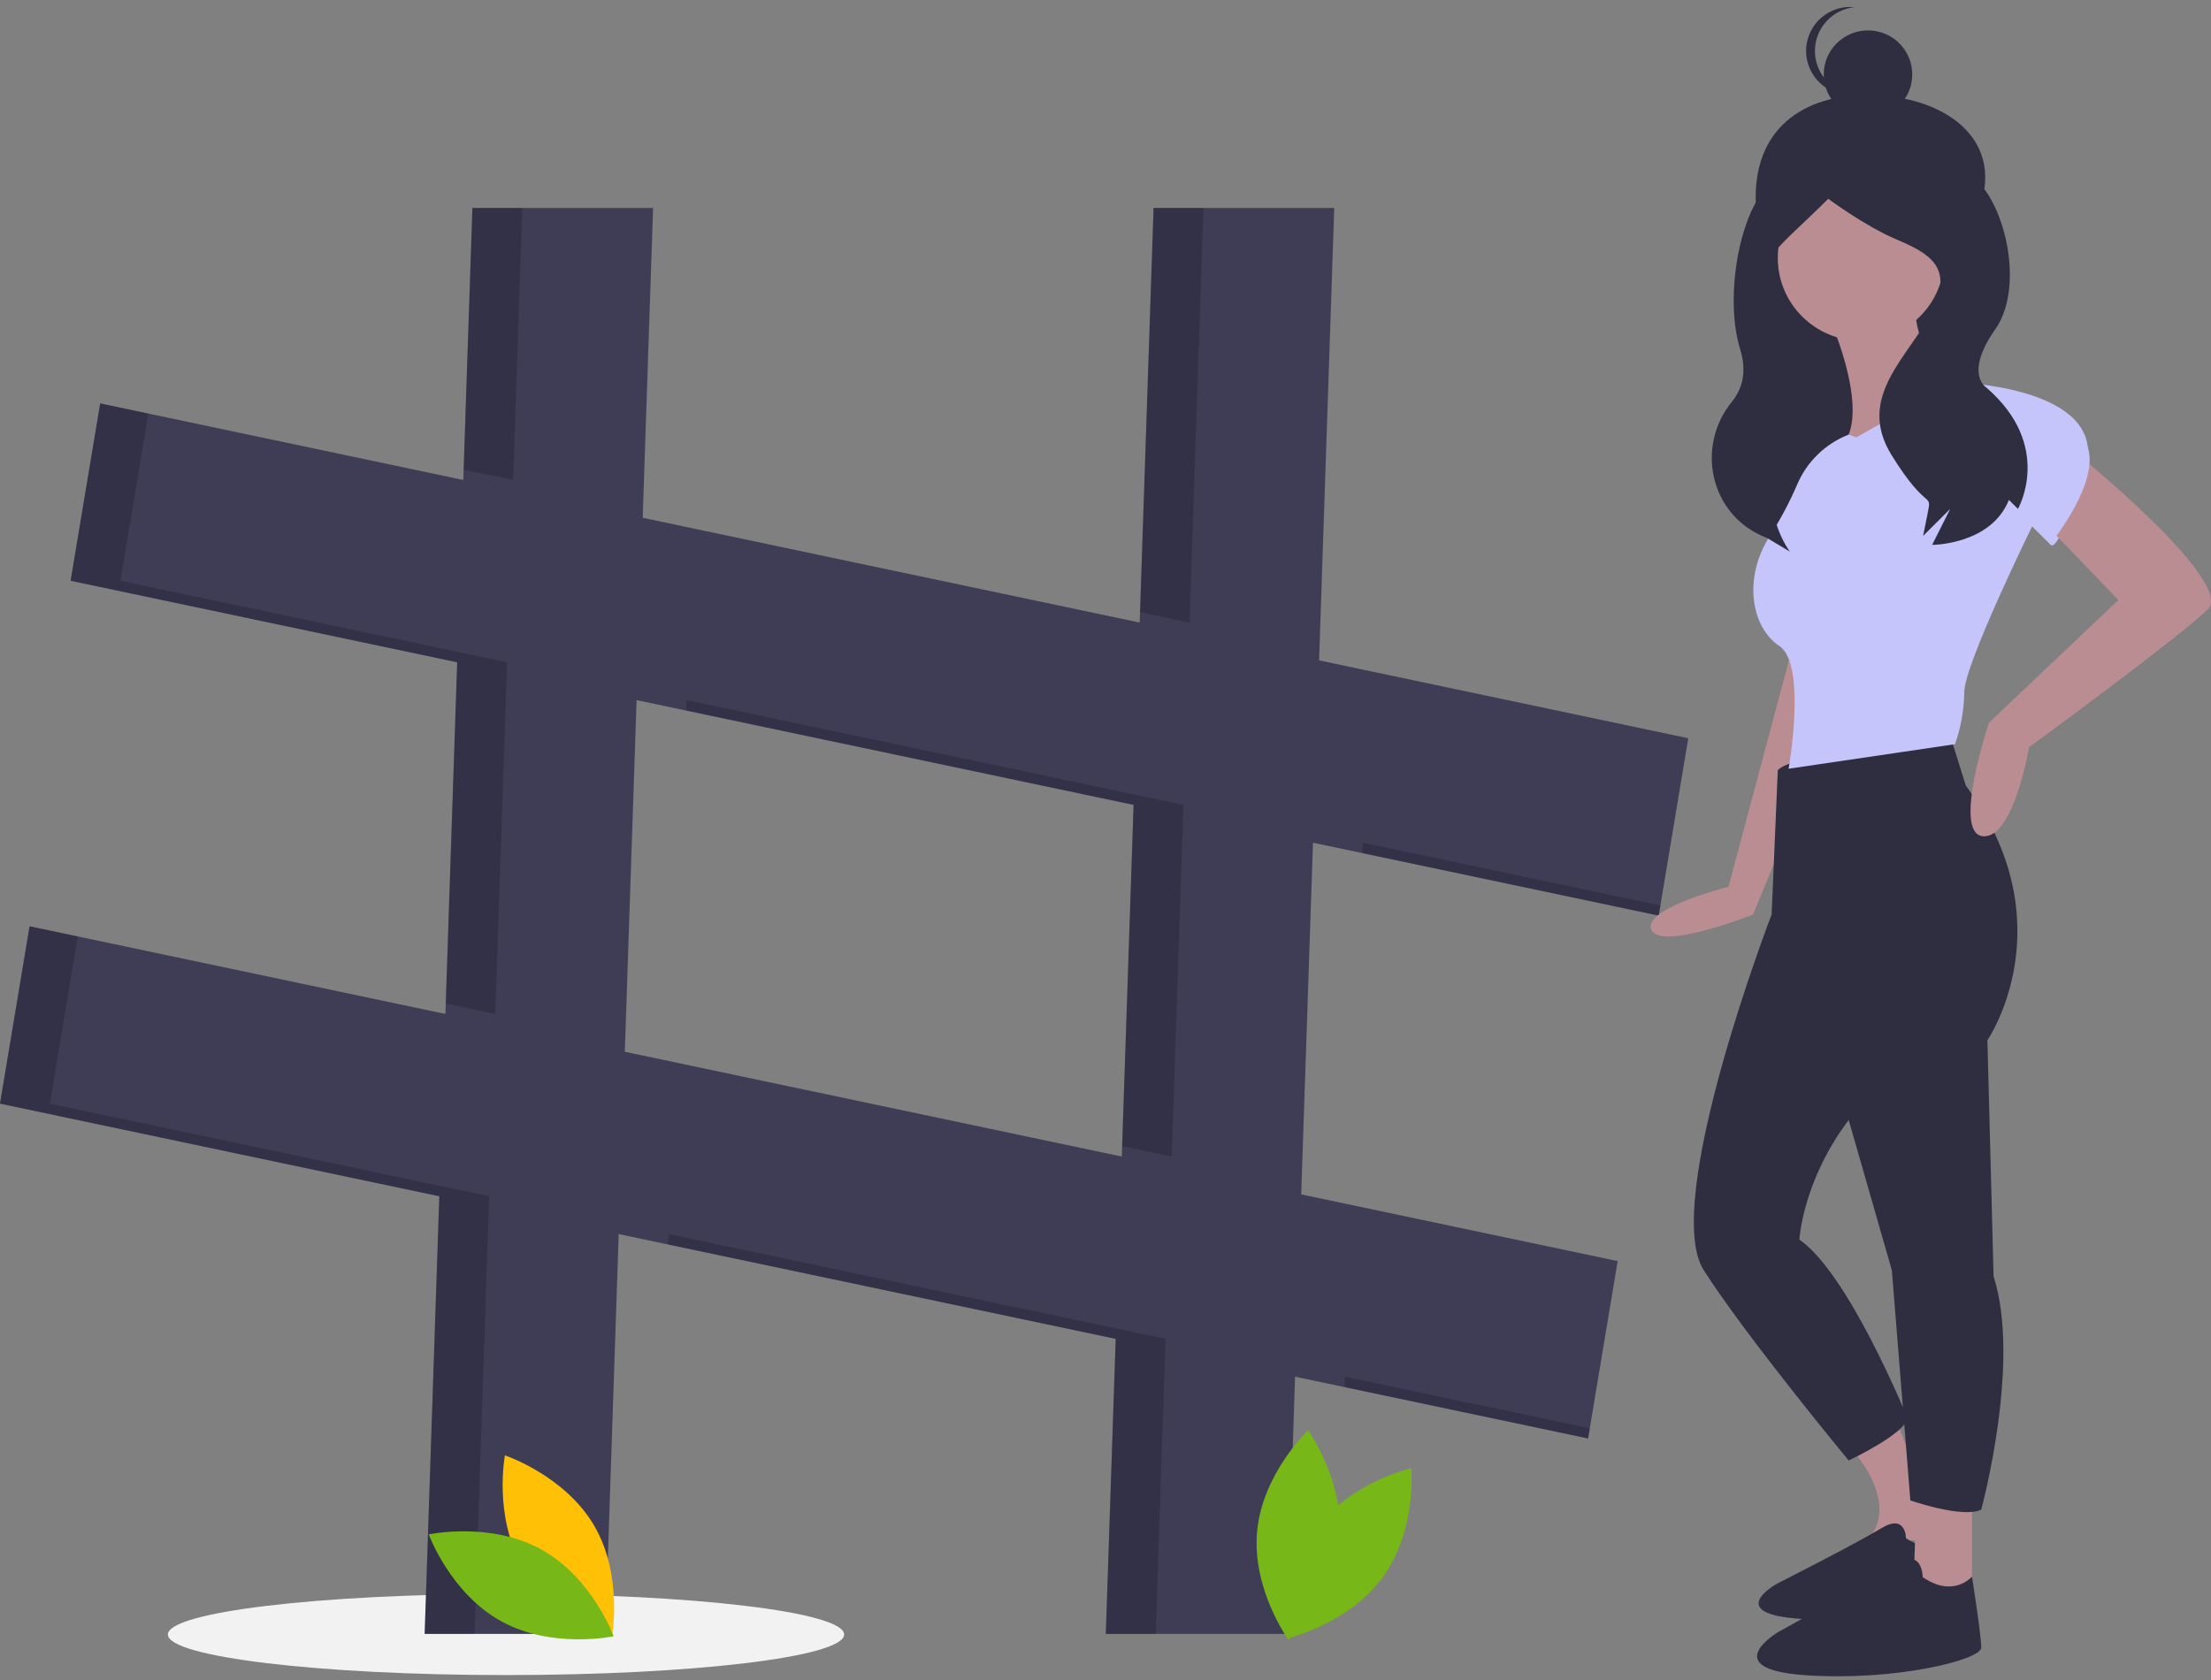 <svg width="200" height="152" viewBox="0 0 200 152" fill="none" xmlns="http://www.w3.org/2000/svg">
<rect x="0" y="0" width="200" height="152" fill="#808080" stroke="none"/>
<path d="M45.772 151.554C62.664 151.554 76.358 149.911 76.358 147.884C76.358 145.856 62.664 144.213 45.772 144.213C28.879 144.213 15.185 145.856 15.185 147.884C15.185 149.911 28.879 151.554 45.772 151.554Z" fill="#F2F2F2"/>
<path d="M150.042 82.841L152.716 66.793L119.321 59.75L120.692 18.814H104.349L103.092 56.328L58.137 46.848L59.076 18.814H42.732L41.908 43.426L9.062 36.499L6.387 52.547L41.356 59.922L40.29 91.738L2.675 83.806L0 99.854L39.738 108.234L38.412 147.832H54.755L55.967 111.656L100.922 121.136L100.028 147.832H116.371L117.151 124.558L143.655 130.147L146.329 114.099L117.703 108.063L118.769 76.246L150.042 82.841ZM101.474 104.64L56.519 95.16L57.584 63.344L102.54 72.824L101.474 104.64Z" fill="#3F3D56"/>
<path opacity="0.2" d="M105.983 104.641L107.048 72.824L62.093 63.344L62.061 64.288L102.54 72.824L101.506 103.697L105.983 104.641Z" fill="#02010A"/>
<path opacity="0.2" d="M107.601 56.328L108.857 18.814H104.348L103.124 55.384L107.601 56.328Z" fill="#02010A"/>
<path opacity="0.2" d="M123.277 76.246L123.245 77.19L150.042 82.841L150.195 81.922L123.277 76.246Z" fill="#02010A"/>
<path opacity="0.2" d="M46.417 43.426L47.241 18.814H42.732L41.94 42.482L46.417 43.426Z" fill="#02010A"/>
<path opacity="0.2" d="M121.659 124.559L121.628 125.503L143.655 130.148L143.808 129.229L121.659 124.559Z" fill="#02010A"/>
<path opacity="0.2" d="M60.475 111.656L60.443 112.6L100.922 121.136L100.028 147.833H104.536L105.431 121.136L60.475 111.656Z" fill="#02010A"/>
<path opacity="0.2" d="M40.321 90.794L44.798 91.738L45.864 59.921L10.895 52.547L13.417 37.417L9.062 36.499L6.387 52.547L41.355 59.921L40.321 90.794Z" fill="#02010A"/>
<path opacity="0.2" d="M4.509 99.854L7.03 84.724L2.675 83.806L0 99.854L39.738 108.234L38.412 147.832H42.92L44.246 108.234L4.509 99.854Z" fill="#02010A"/>
<path d="M175.8 19.869H159.216V48.06H175.8V19.869Z" fill="#2F2E41"/>
<path d="M179.114 18.685C177.322 23.965 174.574 28.777 168.975 28.777C163.375 28.777 159.151 24.25 158.836 18.685C158.433 11.574 163.246 8.564 168.975 8.593C175.742 8.628 181.24 12.418 179.114 18.685Z" fill="#2F2E41"/>
<path d="M162.208 58.31L156.352 80.237C156.352 80.237 148.544 82.18 149.381 84.123C150.217 86.066 158.583 82.735 158.583 82.735L166.112 64.417L162.208 58.31Z" fill="#BA8D93"/>
<path d="M166.948 130.474C166.948 130.474 172.247 135.748 168.9 139.356H175.872L171.41 128.254L166.948 130.474Z" fill="#BA8D93"/>
<path d="M172.411 139.18C172.411 139.18 172.411 136.9 170.177 138.268C167.944 139.636 160.747 143.282 160.747 143.282C160.747 143.282 155.783 146.018 162.98 146.473C170.177 146.929 177.126 145.334 177.126 144.422C177.126 143.51 176.382 139.145 176.382 139.145C176.382 139.145 174.893 140.775 172.411 139.18Z" fill="#2F2E41"/>
<path d="M173.362 134.915L173.083 144.074L178.381 144.907V136.025L173.362 134.915Z" fill="#BA8D93"/>
<path d="M168.343 30.833C172.501 30.833 175.872 27.478 175.872 23.339C175.872 19.2 172.501 15.845 168.343 15.845C164.185 15.845 160.814 19.2 160.814 23.339C160.814 27.478 164.185 30.833 168.343 30.833Z" fill="#BA8D93"/>
<path d="M165.694 29.306C165.694 29.306 169.319 37.632 166.53 40.408C163.742 43.183 170.713 40.408 170.713 40.408C170.713 40.408 174.338 35.134 177.126 34.857C177.126 34.857 172.944 32.636 173.222 26.808L165.694 29.306Z" fill="#BA8D93"/>
<path d="M160.814 69.69L160.256 82.735C160.256 82.735 150.217 108.825 154.121 114.931C158.025 121.037 167.227 132.14 167.227 132.14C167.227 132.14 172.525 129.642 172.525 128.254C172.525 128.254 167.227 115.209 162.766 112.156C162.766 112.156 163.044 106.882 167.227 101.331L171.131 114.931L172.804 135.748C172.804 135.748 177.545 137.413 179.218 136.581C179.218 136.581 182.843 123.258 180.333 115.486L179.775 94.115C179.775 94.115 187.025 83.568 177.823 71.078L176.429 66.637C176.429 66.637 162.208 68.025 160.814 69.69Z" fill="#2F2E41"/>
<path d="M173.92 142.686C173.92 142.686 173.92 139.911 171.41 141.576C168.9 143.241 160.814 147.682 160.814 147.682C160.814 147.682 155.237 151.013 163.323 151.568C171.41 152.123 179.218 150.18 179.218 149.07C179.218 147.96 178.381 142.644 178.381 142.644C178.381 142.644 176.708 144.629 173.92 142.686Z" fill="#2F2E41"/>
<path d="M167.924 39.575L176.687 34.574C176.687 34.574 189.675 34.857 188.838 41.518C188.838 41.518 186.328 50.123 185.492 49.29L183.819 47.624C183.819 47.624 177.684 60.115 177.684 62.613C177.659 64.22 177.377 65.812 176.848 67.331L161.79 69.552C161.79 69.552 163.463 60.115 160.953 58.449C158.444 56.784 157.607 52.343 160.117 48.457C161.071 46.965 161.9 45.397 162.596 43.77C163.034 42.76 163.669 41.847 164.464 41.083C165.259 40.319 166.198 39.72 167.227 39.32L167.924 39.575Z" fill="#C5C4FB"/>
<path d="M187.444 40.685C187.444 40.685 202.223 52.62 199.713 55.118C197.203 57.616 183.54 67.608 183.54 67.608C183.54 67.608 182.146 75.935 179.357 75.657C176.569 75.38 179.915 65.388 179.915 65.388L191.626 54.286L185.213 47.624L187.444 40.685Z" fill="#BA8D93"/>
<path d="M168.975 10.717C171.185 10.717 172.977 8.934 172.977 6.734C172.977 4.534 171.185 2.75 168.975 2.75C166.764 2.75 164.972 4.534 164.972 6.734C164.972 8.934 166.764 10.717 168.975 10.717Z" fill="#2F2E41"/>
<path d="M164.172 4.609C164.172 3.622 164.541 2.67 165.206 1.937C165.872 1.205 166.787 0.745 167.774 0.646C167.642 0.633 167.509 0.626 167.374 0.626C166.312 0.626 165.294 1.046 164.544 1.793C163.793 2.54 163.372 3.553 163.372 4.609C163.372 5.666 163.793 6.679 164.544 7.426C165.294 8.173 166.312 8.593 167.374 8.593C167.509 8.593 167.642 8.586 167.774 8.573C166.787 8.474 165.872 8.014 165.206 7.282C164.541 6.549 164.172 5.597 164.172 4.609Z" fill="#2F2E41"/>
<path d="M164.358 15.342C164.358 15.342 164.274 14.879 161.006 16.099C157.737 17.319 155.778 26.322 157.412 31.608C158.071 33.739 157.535 35.275 156.661 36.349C153.379 40.383 154.671 46.44 159.451 48.514C159.586 48.573 159.723 48.631 159.864 48.688L161.906 49.908C161.906 49.908 159.302 46.497 160.605 42.135C161.737 38.417 161.877 34.471 161.011 30.684C160.861 30.045 160.692 29.386 160.499 28.714C158.865 23.021 159.659 23.678 165.379 17.985C165.379 17.985 168.647 20.425 171.507 21.645C174.367 22.865 176.818 24.085 174.776 28.152C172.733 32.218 167.83 35.878 171.099 41.165C174.367 46.451 174.776 44.418 174.367 46.451L173.959 48.484L176.41 46.044L174.776 49.298C174.776 49.298 180.087 49.298 181.721 45.231L182.538 46.044C182.538 46.044 185.807 40.351 179.678 35.065C179.678 35.065 177.636 33.845 180.495 29.778C183.355 25.712 181.159 16.969 177.482 15.342C173.805 13.716 164.358 15.342 164.358 15.342Z" fill="#2F2E41"/>
<path d="M47.289 141.765C49.959 146.297 55.345 148.092 55.345 148.092C55.345 148.092 56.401 142.537 53.73 138.005C51.06 133.472 45.675 131.678 45.675 131.678C45.675 131.678 44.618 137.232 47.289 141.765Z" fill="#FFC005"/>
<path d="M48.955 140.183C53.573 142.729 55.507 148.044 55.507 148.044C55.507 148.044 49.955 149.231 45.337 146.685C40.719 144.139 38.784 138.824 38.784 138.824C38.784 138.824 44.337 137.637 48.955 140.183Z" fill="#77B717"/>
<path d="M119.028 138.345C115.927 142.597 116.434 148.228 116.434 148.228C116.434 148.228 121.969 146.964 125.071 142.712C128.172 138.46 127.665 132.83 127.665 132.83C127.665 132.83 122.13 134.093 119.028 138.345Z" fill="#77B717"/>
<path d="M121.152 139.23C120.66 144.462 116.543 148.356 116.543 148.356C116.543 148.356 113.225 143.769 113.717 138.537C114.209 133.306 118.325 129.411 118.325 129.411C118.325 129.411 121.644 133.999 121.152 139.23Z" fill="#77B717"/>
<path d="M185.472 38.412L184.388 46.617L185.472 49.208C185.472 49.208 190.245 43.378 188.726 40.139C187.208 36.9 185.472 38.412 185.472 38.412Z" fill="#C5C4FB"/>
</svg>
